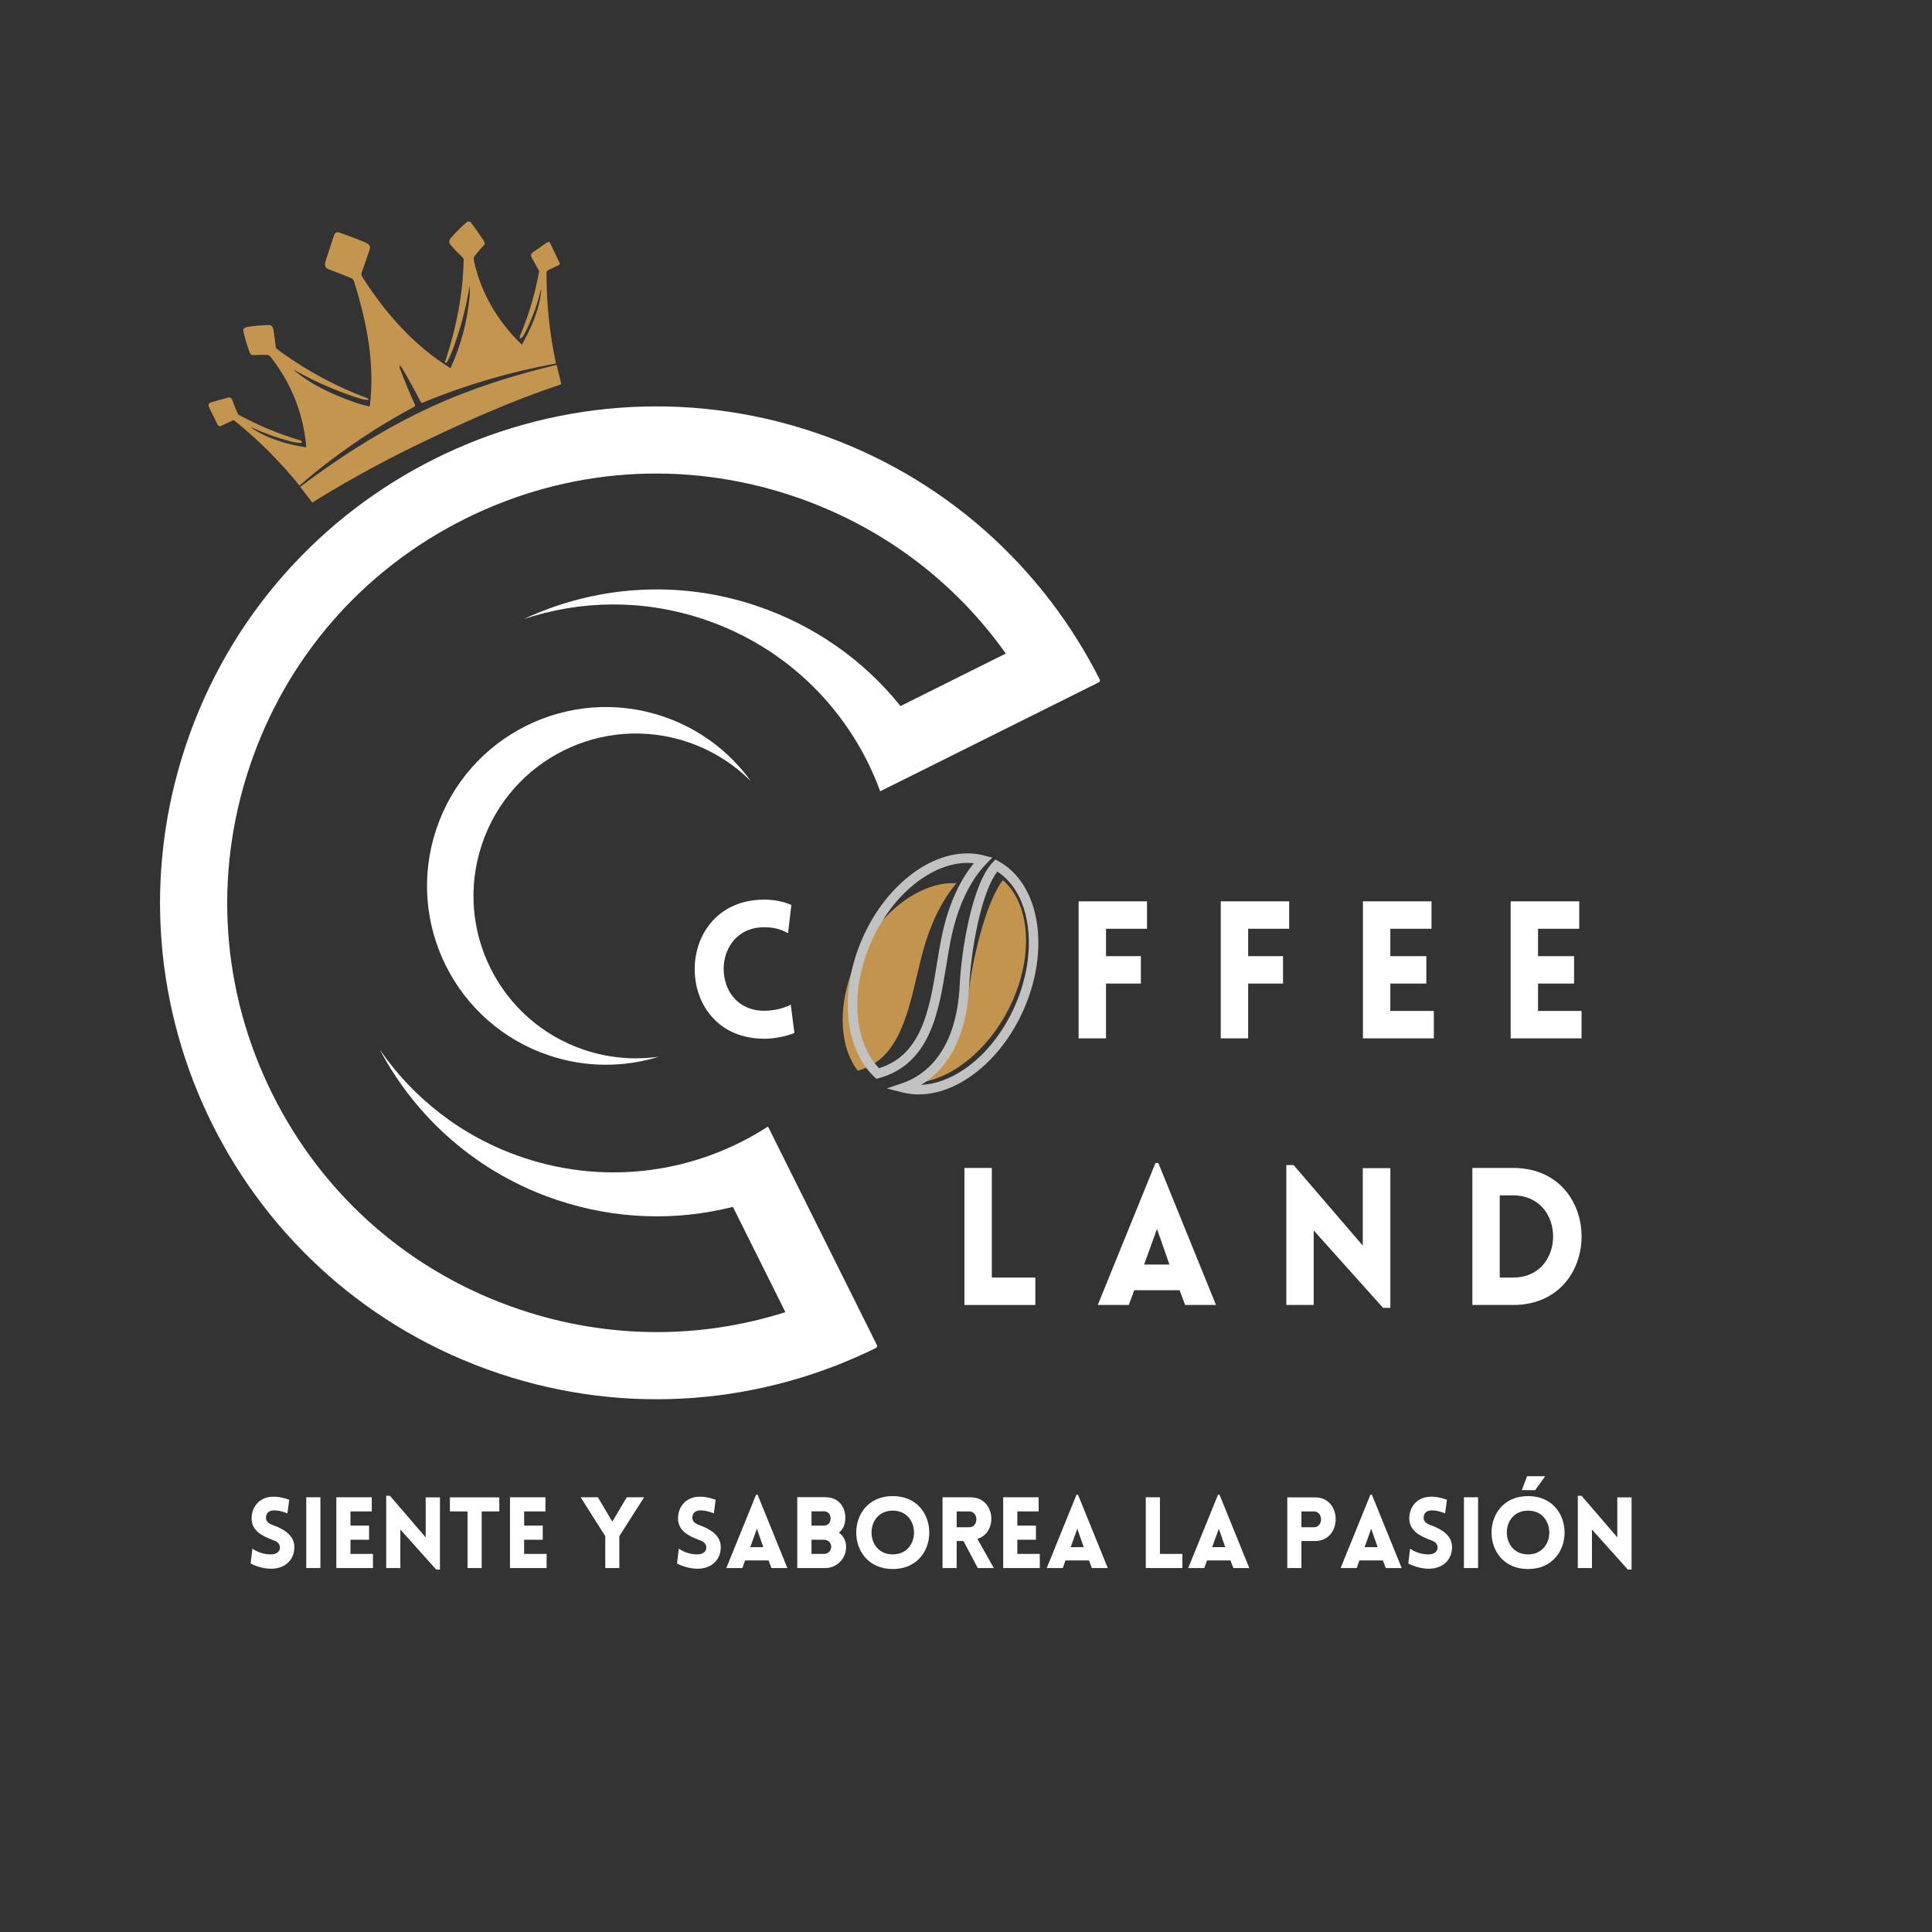 <svg xmlns="http://www.w3.org/2000/svg" xmlns:xlink="http://www.w3.org/1999/xlink" width="500" zoomAndPan="magnify" viewBox="0 0 375 375" height="500" preserveAspectRatio="xMidYMid meet" version="1.0"><rect x="0" y="0" width="375" height="375" fill="#333333" stroke="none"/><defs><filter x="0%" y="0%" width="100%" height="100%" id="426c76a97a"><feColorMatrix values="0 0 0 0 1 0 0 0 0 1 0 0 0 0 1 0 0 0 1 0" color-interpolation-filters="sRGB"/></filter><g/><clipPath id="1f6e86ed38"><path d="M 31 78 L 214 78 L 214 272 L 31 272 Z M 31 78 " clip-rule="nonzero"/></clipPath><clipPath id="32ea9ab504"><path d="M 66.664 53.25 L 222.422 105.383 L 161.246 288.164 L 5.488 236.035 Z M 66.664 53.25 " clip-rule="nonzero"/></clipPath><clipPath id="3ec884b9ad"><path d="M 66.664 53.25 L 222.422 105.383 L 161.246 288.164 L 5.488 236.035 Z M 66.664 53.25 " clip-rule="nonzero"/></clipPath><clipPath id="852ce062be"><path d="M 66.645 53.312 L 222.824 105.582 L 161.656 288.352 L 5.473 236.082 Z M 66.645 53.312 " clip-rule="nonzero"/></clipPath><clipPath id="688e21068d"><path d="M 66.645 53.312 L 222.594 105.504 L 161.445 288.207 L 5.496 236.016 Z M 66.645 53.312 " clip-rule="nonzero"/></clipPath><clipPath id="7f40ee2b76"><path d="M 82 137 L 146 137 L 146 207 L 82 207 Z M 82 137 " clip-rule="nonzero"/></clipPath><clipPath id="0dff32b3ac"><path d="M 66.664 53.25 L 222.422 105.383 L 161.246 288.164 L 5.488 236.035 Z M 66.664 53.25 " clip-rule="nonzero"/></clipPath><clipPath id="393912051e"><path d="M 66.664 53.25 L 222.422 105.383 L 161.246 288.164 L 5.488 236.035 Z M 66.664 53.25 " clip-rule="nonzero"/></clipPath><mask id="771f63b15b"><g filter="url(#426c76a97a)"><rect x="-37.5" width="450" fill="#000000" y="-37.5" height="450" fill-opacity="0.7"/></g></mask><clipPath id="58228f8140"><path d="M 6 12 L 29 12 L 29 49 L 6 49 Z M 6 12 " clip-rule="nonzero"/></clipPath><clipPath id="10f07d9c88"><path d="M 20.219 0.719 L 51.816 14.57 L 31.945 59.906 L 0.344 46.055 Z M 20.219 0.719 " clip-rule="nonzero"/></clipPath><clipPath id="e099d9ef0b"><path d="M 20.219 0.719 L 51.816 14.57 L 31.945 59.906 L 0.344 46.055 Z M 20.219 0.719 " clip-rule="nonzero"/></clipPath><clipPath id="9f28ff2019"><path d="M 22 11 L 43 11 L 43 51 L 22 51 Z M 22 11 " clip-rule="nonzero"/></clipPath><clipPath id="d98c320c4e"><path d="M 20.219 0.719 L 51.816 14.57 L 31.945 59.906 L 0.344 46.055 Z M 20.219 0.719 " clip-rule="nonzero"/></clipPath><clipPath id="ada1b2a89a"><path d="M 20.219 0.719 L 51.816 14.57 L 31.945 59.906 L 0.344 46.055 Z M 20.219 0.719 " clip-rule="nonzero"/></clipPath><clipPath id="747e2244c1"><path d="M 7 6 L 36 6 L 36 51 L 7 51 Z M 7 6 " clip-rule="nonzero"/></clipPath><clipPath id="2f26f1ca8f"><path d="M 20.219 0.719 L 51.816 14.57 L 31.945 59.906 L 0.344 46.055 Z M 20.219 0.719 " clip-rule="nonzero"/></clipPath><clipPath id="af36fabfd4"><path d="M 20.219 0.719 L 51.816 14.57 L 31.945 59.906 L 0.344 46.055 Z M 20.219 0.719 " clip-rule="nonzero"/></clipPath><clipPath id="155caf0665"><path d="M 15 7 L 45 7 L 45 54 L 15 54 Z M 15 7 " clip-rule="nonzero"/></clipPath><clipPath id="9635787b41"><path d="M 20.219 0.719 L 51.816 14.57 L 31.945 59.906 L 0.344 46.055 Z M 20.219 0.719 " clip-rule="nonzero"/></clipPath><clipPath id="03e9e9e967"><path d="M 20.219 0.719 L 51.816 14.57 L 31.945 59.906 L 0.344 46.055 Z M 20.219 0.719 " clip-rule="nonzero"/></clipPath><clipPath id="f6fe76e720"><path d="M 34.824 7.133 L 51.598 14.484 L 31.816 59.613 L 15.043 52.262 Z M 34.824 7.133 " clip-rule="nonzero"/></clipPath><clipPath id="de79a8a513"><path d="M 34.824 7.133 L 51.559 14.465 L 31.785 59.57 L 15.055 52.238 Z M 34.824 7.133 " clip-rule="nonzero"/></clipPath><clipPath id="532b978dfb"><rect x="0" width="52" y="0" height="60"/></clipPath><mask id="baea1c25a7"><g filter="url(#426c76a97a)"><rect x="-37.5" width="450" fill="#000000" y="-37.5" height="450" fill-opacity="0.71"/></g></mask><clipPath id="f1378f5413"><path d="M 9 13 L 78 13 L 78 69 L 9 69 Z M 9 13 " clip-rule="nonzero"/></clipPath><clipPath id="e50638a436"><path d="M 0.918 31.898 L 67.289 0.324 L 86.945 41.637 L 20.574 73.211 Z M 0.918 31.898 " clip-rule="nonzero"/></clipPath><clipPath id="340e40f422"><path d="M 0.91 31.887 L 67.281 0.309 L 86.938 41.621 L 20.566 73.199 Z M 0.91 31.887 " clip-rule="nonzero"/></clipPath><clipPath id="2951feb802"><rect x="0" width="88" y="0" height="73"/></clipPath></defs><g clip-path="url(#1f6e86ed38)"><g clip-path="url(#32ea9ab504)"><g clip-path="url(#3ec884b9ad)"><g clip-path="url(#852ce062be)"><g clip-path="url(#688e21068d)"><path fill="#ffffff" d="M 101.582 224.699 C 89.812 220.758 80.254 213.227 73.715 203.73 C 80.773 217.039 92.738 227.773 108.117 232.918 C 119.312 236.664 131.078 237.082 142.254 234.25 L 152.445 254.688 C 135.766 259.98 117.902 259.871 100.992 254.211 C 79.895 247.152 62.812 232.297 52.891 212.391 C 42.965 192.48 41.387 169.898 48.449 148.805 C 55.508 127.711 70.359 110.629 90.27 100.703 C 110.176 90.781 132.758 89.203 153.855 96.262 C 170.766 101.922 185.098 112.586 195.227 126.852 L 174.789 137.043 C 167.57 128.055 157.922 121.301 146.727 117.555 C 131.352 112.41 115.336 113.777 101.688 120.152 C 112.625 116.508 124.789 116.246 136.562 120.188 C 153.117 125.727 165.297 138.371 170.844 153.59 L 213.637 132.262 C 202.637 110.195 183.223 92.328 157.996 83.887 C 107.543 67 52.957 94.211 36.07 144.664 C 19.184 195.117 46.395 249.703 96.848 266.59 C 122.074 275.031 148.336 272.449 170.398 261.453 L 149.066 218.66 C 135.473 227.473 118.141 230.238 101.582 224.699 " fill-opacity="1" fill-rule="nonzero"/></g></g></g></g></g><g clip-path="url(#7f40ee2b76)"><g clip-path="url(#0dff32b3ac)"><g clip-path="url(#393912051e)"><path fill="#ffffff" d="M 113.422 203.785 C 96.914 198.262 88.012 180.402 93.539 163.895 C 99.062 147.391 116.922 138.488 133.43 144.012 C 138.242 145.625 142.406 148.285 145.758 151.652 C 141.652 145.949 135.785 141.438 128.617 139.035 C 110.438 132.953 90.77 142.758 84.688 160.934 C 78.602 179.113 88.406 198.781 106.586 204.863 C 113.754 207.262 121.156 207.191 127.867 205.105 C 123.164 205.777 118.234 205.398 113.422 203.785 " fill-opacity="1" fill-rule="nonzero"/></g></g></g><g fill="#ffffff" fill-opacity="1"><g transform="translate(133.068, 201.545)"><g><path d="M 19.898 -20.418 L 20.531 -25.887 C 18.93 -26.594 17.145 -26.926 15.285 -26.926 C -2.715 -26.926 -2.754 0.074 15.285 0.074 C 17.145 0.074 19.488 -0.371 21.125 -1.043 L 20.418 -6.547 C 19.414 -6.023 17.594 -5.355 15.285 -5.355 C 4.762 -5.355 4.762 -21.57 15.285 -21.57 C 17.594 -21.57 18.895 -20.938 19.898 -20.418 Z M 19.898 -20.418 "/></g></g></g><g fill="#ffffff" fill-opacity="1"><g transform="translate(165.388, 201.545)"><g/></g></g><g fill="#ffffff" fill-opacity="1"><g transform="translate(185.88, 201.545)"><g/></g></g><g fill="#ffffff" fill-opacity="1"><g transform="translate(206.38, 201.545)"><g><path d="M 16.254 -21.273 L 16.254 -26.594 L 2.977 -26.594 L 2.977 0 L 8.293 0 L 8.293 -10.637 L 15.062 -10.637 L 15.062 -15.957 L 8.293 -15.957 L 8.293 -21.273 Z M 16.254 -21.273 "/></g></g></g><g fill="#ffffff" fill-opacity="1"><g transform="translate(233.974, 201.545)"><g><path d="M 16.254 -21.273 L 16.254 -26.594 L 2.977 -26.594 L 2.977 0 L 8.293 0 L 8.293 -10.637 L 15.062 -10.637 L 15.062 -15.957 L 8.293 -15.957 L 8.293 -21.273 Z M 16.254 -21.273 "/></g></g></g><g fill="#ffffff" fill-opacity="1"><g transform="translate(261.568, 201.545)"><g><path d="M 16.738 0 L 16.738 -5.32 L 8.293 -5.32 L 8.293 -10.637 L 15.285 -10.637 L 15.285 -15.957 L 8.293 -15.957 L 8.293 -21.273 L 16.289 -21.273 L 16.289 -26.594 L 2.977 -26.594 L 2.977 0 Z M 16.738 0 "/></g></g></g><g fill="#ffffff" fill-opacity="1"><g transform="translate(290.24, 201.545)"><g><path d="M 16.738 0 L 16.738 -5.32 L 8.293 -5.32 L 8.293 -10.637 L 15.285 -10.637 L 15.285 -15.957 L 8.293 -15.957 L 8.293 -21.273 L 16.289 -21.273 L 16.289 -26.594 L 2.977 -26.594 L 2.977 0 Z M 16.738 0 "/></g></g></g><g fill="#ffffff" fill-opacity="1"><g transform="translate(184.22, 253.295)"><g><path d="M 2.977 -26.594 L 2.977 0 L 16.738 0 L 16.738 -5.32 L 8.293 -5.32 L 8.293 -26.594 Z M 2.977 -26.594 "/></g></g></g><g fill="#ffffff" fill-opacity="1"><g transform="translate(212.483, 253.295)"><g><path d="M 0.594 0 L 6.621 0 L 7.66 -2.863 L 16.477 -2.863 L 17.555 0 L 23.543 0 L 12.348 -27.559 L 11.789 -27.559 Z M 9.594 -7.848 L 12.086 -14.766 L 14.504 -7.848 Z M 9.594 -7.848 "/></g></g></g><g fill="#ffffff" fill-opacity="1"><g transform="translate(246.696, 253.295)"><g><path d="M 8.293 -14.469 L 21.758 0.559 L 23.172 0.559 L 23.172 -26.555 L 17.816 -26.555 L 17.816 -11.531 L 4.391 -27.152 L 2.977 -27.152 L 2.977 0 L 8.293 0 Z M 8.293 -14.469 "/></g></g></g><g fill="#ffffff" fill-opacity="1"><g transform="translate(282.805, 253.295)"><g><path d="M 10.898 -26.594 L 2.977 -26.594 L 2.977 0 L 10.898 0 C 28.602 0 28.602 -26.594 10.898 -26.594 Z M 10.898 -21.273 C 21.238 -21.273 21.238 -5.32 10.898 -5.32 L 8.293 -5.32 L 8.293 -21.273 Z M 10.898 -21.273 "/></g></g></g><g mask="url(#771f63b15b)"><g transform="matrix(1, 0, 0, 1, 157, 159)"><g clip-path="url(#532b978dfb)"><g clip-path="url(#58228f8140)"><g clip-path="url(#10f07d9c88)"><g clip-path="url(#e099d9ef0b)"><path fill="#ffbd59" d="M 9.492 48.82 C 7.672 46.48 6.637 43.156 6.57 39.398 C 6.488 34.977 7.672 30.305 9.992 25.883 C 12.512 21.078 16.137 17.121 20.191 14.742 C 23.086 13.051 25.98 12.262 28.645 12.438 C 26.492 14.973 23.863 19.195 22.086 25.863 C 21.699 27.32 21.34 28.848 20.992 30.32 C 19.984 34.594 18.941 39.012 17.07 42.465 C 15.211 45.898 12.793 47.926 9.492 48.82 " fill-opacity="1" fill-rule="nonzero"/></g></g></g><g clip-path="url(#9f28ff2019)"><g clip-path="url(#d98c320c4e)"><g clip-path="url(#ada1b2a89a)"><path fill="#ffbd59" d="M 22.32 50.98 C 26.066 48.172 29.949 42.883 31.117 32.918 C 31.43 30.266 32.285 25.527 33.664 20.898 C 34.898 16.762 36.27 13.648 37.648 11.832 C 40.25 14.062 41.828 17.688 42.109 22.125 C 42.414 26.941 41.164 32.297 38.586 37.211 C 35.977 42.18 32.23 46.281 28.035 48.754 C 26.133 49.879 24.195 50.629 22.32 50.98 " fill-opacity="1" fill-rule="nonzero"/></g></g></g><g clip-path="url(#747e2244c1)"><g clip-path="url(#2f26f1ca8f)"><g clip-path="url(#af36fabfd4)"><path fill="#ffffff" d="M 21.691 40.828 C 19.895 44.777 17.324 47.176 13.621 48.336 C 11.324 45.969 9.867 42.41 9.496 38.238 C 9.09 33.633 9.977 28.68 12.07 23.906 C 14.344 18.723 17.828 14.34 21.891 11.559 C 25.281 9.238 28.824 8.203 32.035 8.559 C 29.738 11.328 27.098 15.957 25.656 23.426 C 25.371 24.926 25.113 26.5 24.863 28.02 C 24.137 32.484 23.387 37.098 21.691 40.828 Z M 26.688 28.316 C 26.934 26.809 27.188 25.25 27.473 23.777 C 29.152 15.055 32.586 10.527 34.484 8.605 L 35.602 7.473 L 34.062 7.062 C 25.57 4.812 15.387 11.734 10.379 23.168 C 5.867 33.457 6.832 44.512 12.73 50.047 L 13.105 50.402 L 13.605 50.266 C 18.086 49.031 21.281 46.191 23.371 41.594 C 25.168 37.637 25.941 32.898 26.688 28.316 " fill-opacity="1" fill-rule="nonzero"/></g></g></g><g clip-path="url(#155caf0665)"><g clip-path="url(#9635787b41)"><g clip-path="url(#03e9e9e967)"><g clip-path="url(#f6fe76e720)"><g clip-path="url(#de79a8a513)"><path fill="#ffffff" d="M 21.797 51.57 C 25.895 49.102 30.586 43.75 31.129 32.172 C 31.254 29.527 31.77 24.781 32.812 20.113 C 33.855 15.445 35.152 12.035 36.582 10.176 C 43.117 14.395 44.66 25.602 40.031 36.164 C 37.77 41.324 34.297 45.699 30.258 48.477 C 27.453 50.41 24.539 51.461 21.797 51.57 Z M 44.215 19.859 C 43.32 14.453 40.699 10.301 36.832 8.176 L 36.211 7.832 L 35.723 8.344 C 31.492 12.75 29.559 26.242 29.285 32.086 C 28.645 45.723 21.992 49.957 18.082 51.266 L 15.109 52.262 L 18.148 53.035 C 26.609 55.195 36.742 48.262 41.723 36.906 C 44.207 31.234 45.094 25.184 44.215 19.859 " fill-opacity="1" fill-rule="nonzero"/></g></g></g></g></g></g></g></g><g fill="#ffffff" fill-opacity="1"><g transform="translate(47.742, 304.358)"><g><path d="M 0.902 -0.883 C 2.766 0.078 4.477 0.172 5.246 0.117 C 7.82 -0.02 9.395 -1.77 9.395 -4.055 C 9.395 -6.246 7.551 -7.477 5.418 -8.262 C 4.629 -8.531 3.957 -8.879 3.883 -9.645 C 3.824 -10.414 4.266 -11.125 5.246 -11.184 C 5.668 -11.203 6.531 -11.223 8.051 -10.605 L 8.398 -13.258 C 6.629 -13.875 5.688 -13.875 4.977 -13.836 C 2.691 -13.719 1.094 -11.953 1.094 -9.645 C 1.094 -7.34 3.016 -6.246 5.168 -5.457 C 5.938 -5.188 6.531 -4.844 6.59 -4.055 C 6.668 -3.305 5.977 -2.73 5.168 -2.672 C 4.535 -2.613 2.824 -2.652 1.25 -3.766 Z M 0.902 -0.883 "/></g></g></g><g fill="#ffffff" fill-opacity="1"><g transform="translate(57.903, 304.358)"><g><path d="M 4.285 0 L 4.285 -13.738 L 1.539 -13.738 L 1.539 0 Z M 4.285 0 "/></g></g></g><g fill="#ffffff" fill-opacity="1"><g transform="translate(63.742, 304.358)"><g><path d="M 8.648 0 L 8.648 -2.746 L 4.285 -2.746 L 4.285 -5.496 L 7.898 -5.496 L 7.898 -8.242 L 4.285 -8.242 L 4.285 -10.992 L 8.418 -10.992 L 8.418 -13.738 L 1.539 -13.738 L 1.539 0 Z M 8.648 0 "/></g></g></g><g fill="#ffffff" fill-opacity="1"><g transform="translate(73.422, 304.358)"><g><path d="M 4.285 -7.477 L 11.242 0.289 L 11.973 0.289 L 11.973 -13.719 L 9.203 -13.719 L 9.203 -5.957 L 2.266 -14.027 L 1.539 -14.027 L 1.539 0 L 4.285 0 Z M 4.285 -7.477 "/></g></g></g><g fill="#ffffff" fill-opacity="1"><g transform="translate(86.944, 304.358)"><g><path d="M 6.551 0 L 6.551 -10.992 L 9.973 -10.992 L 9.973 -13.719 L 0.383 -13.719 L 0.383 -10.992 L 3.805 -10.992 L 3.805 0 Z M 6.551 0 "/></g></g></g><g fill="#ffffff" fill-opacity="1"><g transform="translate(97.45, 304.358)"><g><path d="M 8.648 0 L 8.648 -2.746 L 4.285 -2.746 L 4.285 -5.496 L 7.898 -5.496 L 7.898 -8.242 L 4.285 -8.242 L 4.285 -10.992 L 8.418 -10.992 L 8.418 -13.738 L 1.539 -13.738 L 1.539 0 Z M 8.648 0 "/></g></g></g><g fill="#ffffff" fill-opacity="1"><g transform="translate(107.131, 304.358)"><g/></g></g><g fill="#ffffff" fill-opacity="1"><g transform="translate(112.585, 304.358)"><g><path d="M 4.898 0 L 7.629 0 L 7.629 -6.188 L 12.434 -13.738 L 9.07 -13.738 L 6.266 -9.012 L 3.457 -13.738 L 0.117 -13.738 L 4.898 -6.188 Z M 4.898 0 "/></g></g></g><g fill="#ffffff" fill-opacity="1"><g transform="translate(125.051, 304.358)"><g/></g></g><g fill="#ffffff" fill-opacity="1"><g transform="translate(130.506, 304.358)"><g><path d="M 0.902 -0.883 C 2.766 0.078 4.477 0.172 5.246 0.117 C 7.82 -0.02 9.395 -1.77 9.395 -4.055 C 9.395 -6.246 7.551 -7.477 5.418 -8.262 C 4.629 -8.531 3.957 -8.879 3.883 -9.645 C 3.824 -10.414 4.266 -11.125 5.246 -11.184 C 5.668 -11.203 6.531 -11.223 8.051 -10.605 L 8.398 -13.258 C 6.629 -13.875 5.688 -13.875 4.977 -13.836 C 2.691 -13.719 1.094 -11.953 1.094 -9.645 C 1.094 -7.34 3.016 -6.246 5.168 -5.457 C 5.938 -5.188 6.531 -4.844 6.59 -4.055 C 6.668 -3.305 5.977 -2.73 5.168 -2.672 C 4.535 -2.613 2.824 -2.652 1.25 -3.766 Z M 0.902 -0.883 "/></g></g></g><g fill="#ffffff" fill-opacity="1"><g transform="translate(140.666, 304.358)"><g><path d="M 0.309 0 L 3.422 0 L 3.957 -1.48 L 8.512 -1.48 L 9.07 0 L 12.164 0 L 6.379 -14.238 L 6.09 -14.238 Z M 4.957 -4.055 L 6.246 -7.629 L 7.492 -4.055 Z M 4.957 -4.055 "/></g></g></g><g fill="#ffffff" fill-opacity="1"><g transform="translate(153.208, 304.358)"><g><path d="M 1.539 0 L 6.977 0 C 9.203 0 11.031 -1.824 11.031 -4.133 C 11.031 -5.207 10.512 -6.266 9.609 -6.879 C 10.473 -7.477 10.836 -8.551 10.875 -9.59 C 10.934 -12.008 9.414 -13.758 6.977 -13.758 L 1.539 -13.758 Z M 4.305 -11.012 L 6.746 -11.012 C 7.531 -11.012 8.012 -10.395 8.012 -9.625 C 8.012 -8.879 7.531 -8.242 6.746 -8.242 L 4.305 -8.242 Z M 4.305 -5.496 L 6.746 -5.496 C 7.531 -5.496 8.129 -4.898 8.129 -4.133 C 8.129 -3.363 7.531 -2.746 6.746 -2.746 L 4.305 -2.746 Z M 4.305 -5.496 "/></g></g></g><g fill="#ffffff" fill-opacity="1"><g transform="translate(165.136, 304.358)"><g><path d="M 8.148 0.191 C 17.602 0.191 17.602 -13.969 8.148 -13.969 C -1.305 -13.969 -1.305 0.191 8.148 0.191 Z M 8.148 -2.652 C 2.652 -2.652 2.652 -11.145 8.148 -11.145 C 13.645 -11.145 13.645 -2.652 8.148 -2.652 Z M 8.148 -2.652 "/></g></g></g><g fill="#ffffff" fill-opacity="1"><g transform="translate(181.405, 304.358)"><g><path d="M 8.379 0 L 11.492 0 L 8.301 -5.668 C 12.336 -6.84 11.855 -13.738 6.957 -13.738 L 1.539 -13.738 L 1.539 0 L 4.285 0 L 4.285 -5.246 L 5.609 -5.246 Z M 4.285 -7.918 L 4.285 -10.992 L 6.707 -10.992 C 8.57 -10.992 8.57 -7.918 6.707 -7.918 Z M 4.285 -7.918 "/></g></g></g><g fill="#ffffff" fill-opacity="1"><g transform="translate(193.178, 304.358)"><g><path d="M 8.648 0 L 8.648 -2.746 L 4.285 -2.746 L 4.285 -5.496 L 7.898 -5.496 L 7.898 -8.242 L 4.285 -8.242 L 4.285 -10.992 L 8.418 -10.992 L 8.418 -13.738 L 1.539 -13.738 L 1.539 0 Z M 8.648 0 "/></g></g></g><g fill="#ffffff" fill-opacity="1"><g transform="translate(202.859, 304.358)"><g><path d="M 0.309 0 L 3.422 0 L 3.957 -1.48 L 8.512 -1.48 L 9.07 0 L 12.164 0 L 6.379 -14.238 L 6.09 -14.238 Z M 4.957 -4.055 L 6.246 -7.629 L 7.492 -4.055 Z M 4.957 -4.055 "/></g></g></g><g fill="#ffffff" fill-opacity="1"><g transform="translate(215.401, 304.358)"><g/></g></g><g fill="#ffffff" fill-opacity="1"><g transform="translate(220.856, 304.358)"><g><path d="M 1.539 -13.738 L 1.539 0 L 8.648 0 L 8.648 -2.746 L 4.285 -2.746 L 4.285 -13.738 Z M 1.539 -13.738 "/></g></g></g><g fill="#ffffff" fill-opacity="1"><g transform="translate(230.325, 304.358)"><g><path d="M 0.309 0 L 3.422 0 L 3.957 -1.48 L 8.512 -1.48 L 9.07 0 L 12.164 0 L 6.379 -14.238 L 6.09 -14.238 Z M 4.957 -4.055 L 6.246 -7.629 L 7.492 -4.055 Z M 4.957 -4.055 "/></g></g></g><g fill="#ffffff" fill-opacity="1"><g transform="translate(242.867, 304.358)"><g/></g></g><g fill="#ffffff" fill-opacity="1"><g transform="translate(248.322, 304.358)"><g><path d="M 4.285 0 L 4.285 -5.246 L 6.938 -5.246 C 12.258 -5.246 12.277 -13.719 6.938 -13.719 L 1.539 -13.719 L 1.539 0 Z M 4.285 -7.918 L 4.285 -10.992 L 6.707 -10.992 C 8.551 -10.992 8.551 -7.918 6.707 -7.918 Z M 4.285 -7.918 "/></g></g></g><g fill="#ffffff" fill-opacity="1"><g transform="translate(259.904, 304.358)"><g><path d="M 0.309 0 L 3.422 0 L 3.957 -1.48 L 8.512 -1.48 L 9.07 0 L 12.164 0 L 6.379 -14.238 L 6.09 -14.238 Z M 4.957 -4.055 L 6.246 -7.629 L 7.492 -4.055 Z M 4.957 -4.055 "/></g></g></g><g fill="#ffffff" fill-opacity="1"><g transform="translate(272.446, 304.358)"><g><path d="M 0.902 -0.883 C 2.766 0.078 4.477 0.172 5.246 0.117 C 7.82 -0.02 9.395 -1.77 9.395 -4.055 C 9.395 -6.246 7.551 -7.477 5.418 -8.262 C 4.629 -8.531 3.957 -8.879 3.883 -9.645 C 3.824 -10.414 4.266 -11.125 5.246 -11.184 C 5.668 -11.203 6.531 -11.223 8.051 -10.605 L 8.398 -13.258 C 6.629 -13.875 5.688 -13.875 4.977 -13.836 C 2.691 -13.719 1.094 -11.953 1.094 -9.645 C 1.094 -7.34 3.016 -6.246 5.168 -5.457 C 5.938 -5.188 6.531 -4.844 6.59 -4.055 C 6.668 -3.305 5.977 -2.73 5.168 -2.672 C 4.535 -2.613 2.824 -2.652 1.25 -3.766 Z M 0.902 -0.883 "/></g></g></g><g fill="#ffffff" fill-opacity="1"><g transform="translate(282.607, 304.358)"><g><path d="M 4.285 0 L 4.285 -13.738 L 1.539 -13.738 L 1.539 0 Z M 4.285 0 "/></g></g></g><g fill="#ffffff" fill-opacity="1"><g transform="translate(288.446, 304.358)"><g><path d="M 11.473 -17.832 L 7.953 -17.832 L 6.938 -15.121 L 9.531 -15.121 Z M 8.148 0.191 C 17.602 0.191 17.602 -13.969 8.148 -13.969 C -1.305 -13.969 -1.305 0.191 8.148 0.191 Z M 8.148 -2.652 C 2.652 -2.652 2.652 -11.145 8.148 -11.145 C 13.645 -11.145 13.645 -2.652 8.148 -2.652 Z M 8.148 -2.652 "/></g></g></g><g fill="#ffffff" fill-opacity="1"><g transform="translate(304.714, 304.358)"><g><path d="M 4.285 -7.477 L 11.242 0.289 L 11.973 0.289 L 11.973 -13.719 L 9.203 -13.719 L 9.203 -5.957 L 2.266 -14.027 L 1.539 -14.027 L 1.539 0 L 4.285 0 Z M 4.285 -7.477 "/></g></g></g><g mask="url(#baea1c25a7)"><g transform="matrix(1, 0, 0, 1, 31, 29)"><g clip-path="url(#2951feb802)"><g clip-path="url(#f1378f5413)"><g clip-path="url(#e50638a436)"><g clip-path="url(#340e40f422)"><path fill="#ffbd59" d="M 18.062 54.062 C 17.594 53.848 17.574 53.887 17.996 54.168 C 20.957 56.18 25.012 57.34 28.371 57.816 C 28.426 57.828 28.453 57.801 28.449 57.738 C 27.887 51.332 25.582 45.441 21.547 40.293 C 21.332 40.027 21.117 39.898 20.895 39.887 C 19.996 39.863 19.102 39.875 18.195 39.922 C 17.59 39.953 17.52 39.566 17.348 39.094 C 16.84 37.629 16.461 36.379 16.238 35.328 C 16.105 34.676 16.637 34.512 17.184 34.43 C 18.496 34.23 19.801 34.121 21.133 34.09 C 21.863 34.078 22.031 34.594 22.117 35.258 C 22.285 36.332 22.418 37.41 22.551 38.488 C 22.555 38.551 22.586 38.59 22.629 38.617 C 22.961 38.891 23.297 39.148 23.645 39.398 C 28.832 43.125 34.422 46.105 40.418 48.34 C 40.449 48.352 40.473 48.371 40.488 48.402 C 40.535 48.473 40.52 48.57 40.449 48.617 C 40.422 48.637 40.387 48.641 40.348 48.645 C 39.902 48.617 39.418 48.527 38.926 48.375 C 34.676 47.043 30.551 45.277 26.555 43.062 C 26.383 42.969 26.25 42.879 26.168 42.785 L 26.168 42.781 C 26.152 42.777 26.125 42.773 26.121 42.789 L 26.121 42.797 C 26.113 42.805 26.109 42.82 26.105 42.844 C 26.098 42.852 26.105 42.863 26.109 42.875 C 29.359 45.684 33.645 47.617 37.742 49.059 C 38.805 49.43 39.785 49.703 40.676 49.891 C 40.734 49.906 40.773 49.883 40.781 49.816 C 41.777 41.754 40.254 33.699 37.762 25.766 C 37.582 25.207 37.395 25.047 36.836 24.836 C 35.445 24.285 34.047 23.75 32.664 23.211 C 32.008 22.957 32.012 22.238 32.227 21.555 C 32.75 19.934 33.289 18.312 33.828 16.699 C 34.027 16.129 34.398 15.953 34.965 16.16 C 37.727 17.16 39.473 17.84 40.184 18.191 C 41.137 18.648 40.793 19.336 40.48 20.234 C 40.07 21.449 39.637 22.672 39.211 23.883 C 39.105 24.168 39.133 24.438 39.289 24.688 C 43.617 31.574 49.375 38.121 56.359 42.402 C 56.426 42.434 56.469 42.422 56.488 42.359 C 58.5 37.941 59.719 33.309 60.16 28.445 C 60.211 27.883 60.172 27.242 60.184 26.652 C 60.184 26.629 60.176 26.613 60.16 26.605 C 60.16 26.605 60.156 26.602 60.148 26.605 C 60.133 26.605 60.125 26.617 60.129 26.629 C 59.562 30.094 58.719 33.496 57.59 36.832 C 57.113 38.258 56.539 39.984 55.754 41.262 C 55.645 41.438 55.543 41.457 55.43 41.355 C 55.387 41.316 55.367 41.254 55.395 41.199 C 57.523 34.848 58.902 27.992 59 21.266 C 58.992 21.219 58.984 21.172 58.941 21.141 C 57.688 19.887 56.852 19.008 56.438 18.516 C 55.906 17.855 56.312 17.426 56.805 16.859 C 57.641 15.926 58.527 15.039 59.477 14.215 C 59.766 13.969 60.152 13.871 60.406 14.191 C 60.895 14.812 61.688 15.926 62.777 17.547 C 62.973 17.828 63.07 18.086 63.086 18.328 C 63.094 18.375 63.07 18.43 63.035 18.465 C 62.379 19.168 61.762 19.895 61.164 20.641 C 60.91 20.961 60.914 21.23 60.992 21.605 C 62.285 27.742 65.641 33.457 70.23 37.832 L 70.234 37.836 C 70.273 37.863 70.332 37.855 70.355 37.82 L 70.363 37.812 C 72.145 34.52 73.766 31.02 74.051 27.27 L 74.047 27.266 C 74.055 27.254 74.039 27.25 74.031 27.254 C 74.016 27.254 74.004 27.254 73.98 27.258 C 73.969 27.258 73.969 27.262 73.965 27.277 C 73.199 30.492 72.074 33.465 70.586 36.199 C 70.477 36.398 70.289 36.562 70.016 36.684 C 69.961 36.703 69.91 36.672 69.887 36.625 L 69.895 36.613 C 69.859 36.488 69.883 36.344 69.949 36.172 C 71.625 32.172 72.852 28.027 73.637 23.754 C 73.648 23.68 73.633 23.598 73.602 23.523 C 73.145 22.727 72.691 21.902 72.227 21.062 C 71.98 20.598 72.039 20.238 72.41 19.98 C 73.258 19.395 74.105 18.801 74.953 18.207 C 75.641 17.727 75.934 18.031 76.223 18.691 C 76.699 19.773 77.176 20.801 77.664 21.773 C 77.664 21.77 77.664 21.773 77.664 21.773 C 77.785 22.027 77.688 22.328 77.441 22.453 L 77.43 22.457 C 76.758 22.777 76.098 23.098 75.461 23.406 C 75.039 23.613 75.07 23.891 75.078 24.363 C 75.094 30.129 75.699 35.828 76.895 41.465 C 76.91 41.52 76.879 41.562 76.816 41.57 C 67.941 43.199 59.355 45.719 51.035 49.16 C 50.898 49.219 50.746 49.16 50.668 49.031 C 49.516 46.766 48.297 44.547 46.996 42.375 C 46.895 42.219 46.777 42.078 46.645 41.957 C 46.582 41.906 46.551 41.922 46.551 42.004 C 46.559 42.234 46.59 42.43 46.641 42.594 C 47.531 44.918 48.473 47.215 49.5 49.48 C 49.672 49.867 49.41 49.953 49.086 50.129 C 41.473 54.18 33.676 59.547 27.168 65.23 C 27.137 65.25 27.113 65.25 27.098 65.219 C 23.332 60.555 19.109 56.348 14.441 52.59 C 14.383 52.551 14.352 52.535 14.32 52.547 L 11.852 53.68 C 11.617 53.777 11.359 53.684 11.25 53.457 L 9.543 49.969 C 9.535 49.961 9.535 49.934 9.531 49.918 C 9.406 49.605 9.559 49.238 9.883 49.117 C 9.895 49.109 9.914 49.102 9.938 49.098 L 13.289 48.168 C 13.582 48.086 13.891 48.23 14.023 48.504 L 14.043 48.551 C 14.371 49.426 14.703 50.262 15.031 51.055 C 15.172 51.371 15.223 51.453 15.527 51.617 C 19.262 53.629 23.156 55.246 27.219 56.461 C 27.383 56.516 27.512 56.594 27.574 56.695 L 27.582 56.715 C 27.625 56.809 27.578 56.922 27.488 56.969 C 27.457 56.98 27.434 56.988 27.395 56.984 C 26.715 56.941 26.051 56.855 25.367 56.672 C 22.789 55.973 20.344 55.098 18.062 54.062 M 77.879 45.609 C 68.371 48.773 59.121 52.902 50.121 57.262 C 43.645 60.398 37.348 63.824 31.207 67.559 C 30.852 67.773 30.207 68.23 29.68 68.512 C 29.629 68.539 29.602 68.527 29.566 68.484 L 27.34 65.586 C 27.293 65.52 27.293 65.469 27.363 65.422 C 36.699 58.406 46.785 52.199 57.43 47.934 C 63.41 45.539 69.93 43.508 76.965 41.844 C 77.02 41.828 77.055 41.844 77.066 41.902 L 77.934 45.512 C 77.941 45.555 77.914 45.598 77.879 45.609 Z M 77.879 45.609 " fill-opacity="1" fill-rule="evenodd"/></g></g></g></g></g></g></svg>